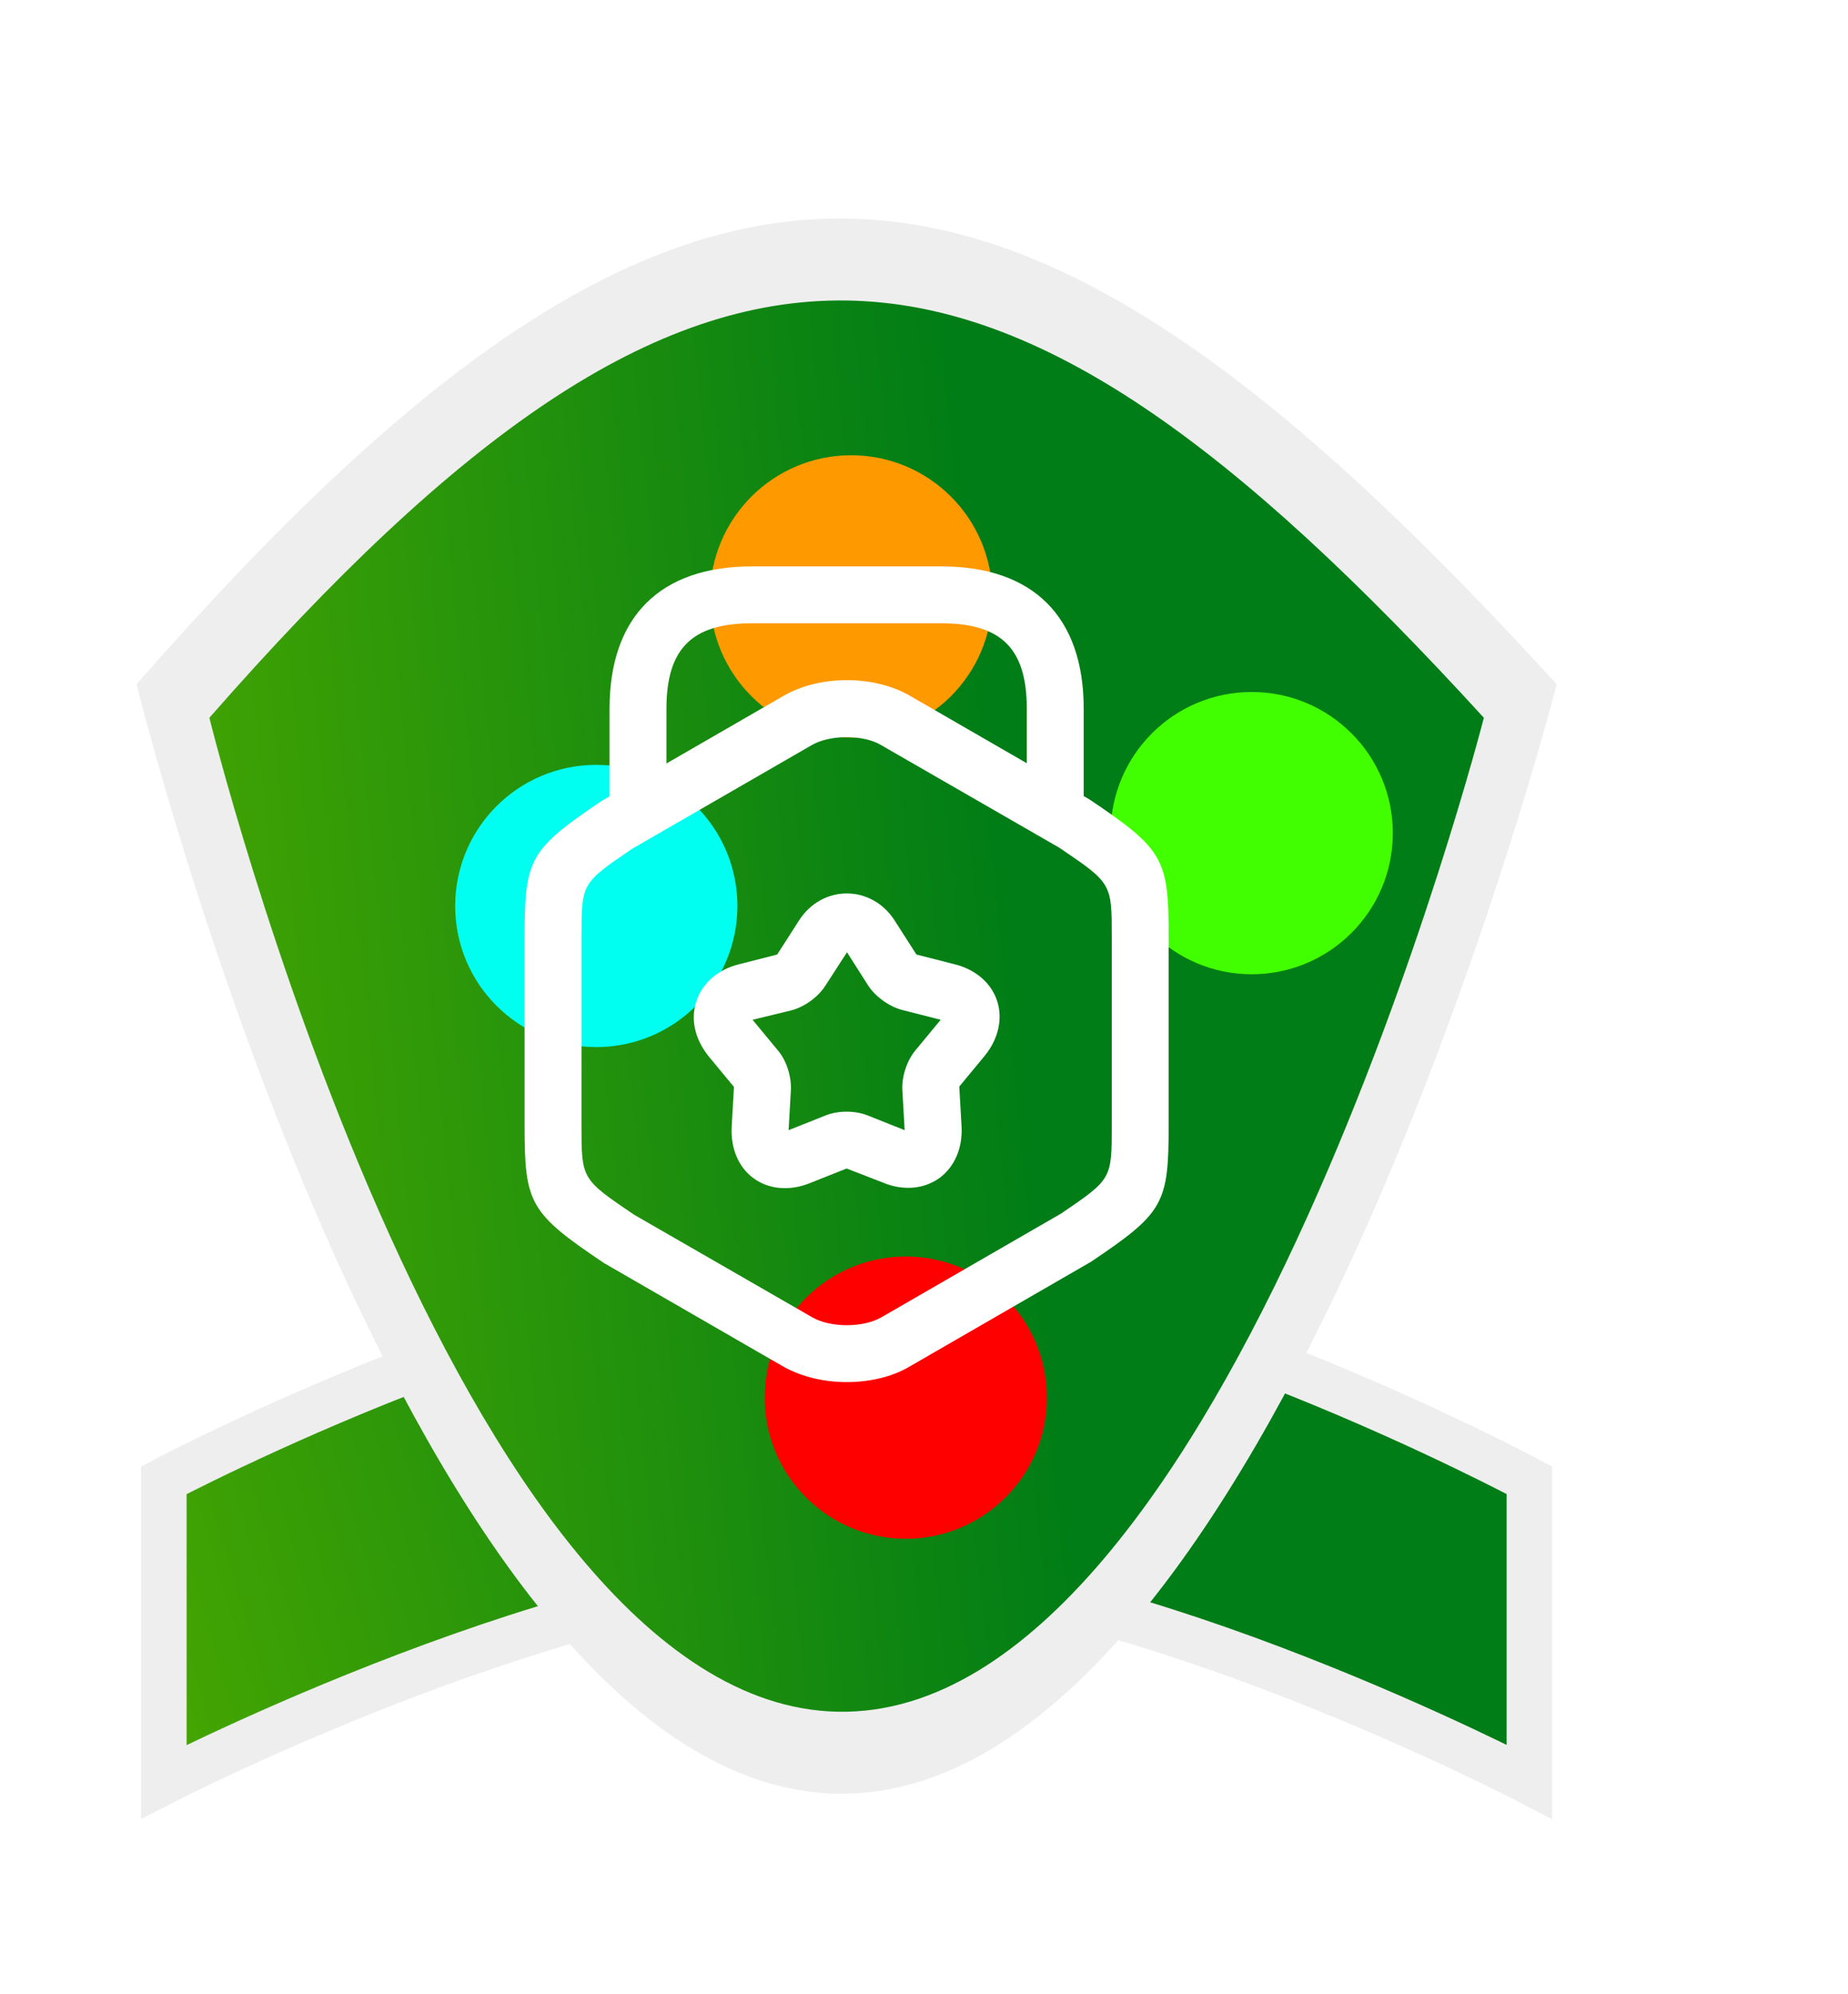 <svg width="203" height="219" viewBox="0 0 203 219" fill="none" xmlns="http://www.w3.org/2000/svg">
<g id="Group 94">
<g id="Vector 12" filter="url(#filter0_d_1171_1282)">
<path d="M168 191.686V158.575C168 158.575 124.804 135.396 94.704 135.005C63.336 134.598 18 158.575 18 158.575V191.686C18 191.686 63.401 168.279 94.704 168.677C124.737 169.059 168 191.686 168 191.686Z" fill="url(#paint0_linear_1171_1282)"/>
<path d="M168 191.686V158.575C168 158.575 124.804 135.396 94.704 135.005C63.336 134.598 18 158.575 18 158.575V191.686C18 191.686 63.401 168.279 94.704 168.677C124.737 169.059 168 191.686 168 191.686Z" stroke="#EEEEEE" stroke-width="5"/>
</g>
<path id="Vector 10" d="M171 75.155C110.085 8.362 75.919 5.549 15 75.155C15 75.155 44.852 196.216 92 196.996C139.65 197.784 171 75.155 171 75.155Z" fill="#EEEEEE"/>
<path id="Vector 11" d="M163 78.832C108.333 18.989 77.671 16.469 23 78.832C23 78.832 49.79 187.298 92.103 187.997C134.865 188.703 163 78.832 163 78.832Z" fill="url(#paint1_linear_1171_1282)"/>
<g id="Ellipse 26" filter="url(#filter1_f_1171_1282)">
<circle cx="93.5" cy="65.5" r="15.5" fill="#FF9900"/>
</g>
<g id="Ellipse 29" filter="url(#filter2_f_1171_1282)">
<circle cx="65.5" cy="99.5" r="15.5" fill="#00FFF0"/>
</g>
<g id="Ellipse 27" filter="url(#filter3_f_1171_1282)">
<circle cx="99.5" cy="153.5" r="15.5" fill="#FF0000"/>
</g>
<g id="Ellipse 28" filter="url(#filter4_f_1171_1282)">
<circle cx="137.5" cy="91.5" r="15.5" fill="#42FF00"/>
</g>
<g id="vuesax/outline/award">
<g id="award">
<path id="Vector" d="M93 151.793C90.5 151.793 88.042 151.21 86.042 150.085L66.333 138.71C58.167 133.21 57.625 132.21 57.625 123.585V102.918C57.625 94.293 58.167 93.293 66.167 87.918L86.083 76.418C90.042 74.126 96 74.126 99.958 76.418L119.667 87.793C127.833 93.293 128.375 94.293 128.375 102.918V123.585C128.375 132.21 127.833 133.21 119.833 138.585L99.917 150.085C97.958 151.251 95.458 151.793 93 151.793ZM93 80.96C91.583 80.96 90.167 81.251 89.167 81.835L69.458 93.21C63.875 97.001 63.875 97.001 63.875 102.918V123.585C63.875 129.501 63.875 129.501 69.667 133.418L89.208 144.668C91.208 145.835 94.833 145.835 96.833 144.668L116.542 133.293C122.125 129.501 122.125 129.501 122.125 123.585V102.918C122.125 97.001 122.125 97.001 116.333 93.085L96.792 81.835C95.833 81.251 94.417 80.96 93 80.96Z" fill="white"/>
<path id="Vector_2" d="M115.917 91.915C114.208 91.915 112.792 90.499 112.792 88.79V77.832C112.792 71.249 110 68.457 103.417 68.457H82.583C76 68.457 73.208 71.249 73.208 77.832V88.499C73.208 90.207 71.792 91.624 70.083 91.624C68.375 91.624 66.958 90.249 66.958 88.499V77.832C66.958 67.749 72.5 62.207 82.583 62.207H103.417C113.5 62.207 119.042 67.749 119.042 77.832V88.79C119.042 90.499 117.625 91.915 115.917 91.915Z" fill="white"/>
<path id="Vector_3" d="M99.792 130.458C98.917 130.458 98 130.292 97.083 129.917L93 128.333L88.917 129.958C86.708 130.833 84.458 130.625 82.792 129.417C81.125 128.208 80.25 126.125 80.375 123.75L80.625 119.375L77.833 116C76.333 114.125 75.833 111.958 76.5 109.958C77.125 108 78.833 106.5 81.125 105.917L85.375 104.833L87.75 101.125C90.292 97.125 95.75 97.125 98.292 101.125L100.667 104.833L104.917 105.917C107.208 106.5 108.917 108 109.542 109.958C110.167 111.917 109.667 114.125 108.167 115.958L105.375 119.333L105.625 123.708C105.75 126.083 104.875 128.125 103.208 129.375C102.208 130.083 101.042 130.458 99.792 130.458ZM82.667 112L85.458 115.375C86.417 116.5 86.958 118.292 86.875 119.75L86.625 124.125L90.708 122.5C92.083 121.958 93.917 121.958 95.292 122.5L99.375 124.125L99.125 119.75C99.042 118.292 99.583 116.542 100.542 115.375L103.333 112L99.083 110.917C97.667 110.542 96.167 109.458 95.375 108.25L93.042 104.583L90.667 108.25C89.875 109.5 88.375 110.583 86.958 110.958L82.667 112Z" fill="white"/>
</g>
</g>
</g>
<defs>
<filter id="filter0_d_1171_1282" x="11.5" y="132.5" width="163" height="71.316" filterUnits="userSpaceOnUse" color-interpolation-filters="sRGB">
<feFlood flood-opacity="0" result="BackgroundImageFix"/>
<feColorMatrix in="SourceAlpha" type="matrix" values="0 0 0 0 0 0 0 0 0 0 0 0 0 0 0 0 0 0 127 0" result="hardAlpha"/>
<feOffset dy="4"/>
<feGaussianBlur stdDeviation="2"/>
<feComposite in2="hardAlpha" operator="out"/>
<feColorMatrix type="matrix" values="0 0 0 0 0.2 0 0 0 0 0.2 0 0 0 0 0.2 0 0 0 0.05 0"/>
<feBlend mode="normal" in2="BackgroundImageFix" result="effect1_dropShadow_1171_1282"/>
<feBlend mode="normal" in="SourceGraphic" in2="effect1_dropShadow_1171_1282" result="shape"/>
</filter>
<filter id="filter1_f_1171_1282" x="28" y="0" width="131" height="131" filterUnits="userSpaceOnUse" color-interpolation-filters="sRGB">
<feFlood flood-opacity="0" result="BackgroundImageFix"/>
<feBlend mode="normal" in="SourceGraphic" in2="BackgroundImageFix" result="shape"/>
<feGaussianBlur stdDeviation="25" result="effect1_foregroundBlur_1171_1282"/>
</filter>
<filter id="filter2_f_1171_1282" x="0" y="34" width="131" height="131" filterUnits="userSpaceOnUse" color-interpolation-filters="sRGB">
<feFlood flood-opacity="0" result="BackgroundImageFix"/>
<feBlend mode="normal" in="SourceGraphic" in2="BackgroundImageFix" result="shape"/>
<feGaussianBlur stdDeviation="25" result="effect1_foregroundBlur_1171_1282"/>
</filter>
<filter id="filter3_f_1171_1282" x="34" y="88" width="131" height="131" filterUnits="userSpaceOnUse" color-interpolation-filters="sRGB">
<feFlood flood-opacity="0" result="BackgroundImageFix"/>
<feBlend mode="normal" in="SourceGraphic" in2="BackgroundImageFix" result="shape"/>
<feGaussianBlur stdDeviation="25" result="effect1_foregroundBlur_1171_1282"/>
</filter>
<filter id="filter4_f_1171_1282" x="72" y="26" width="131" height="131" filterUnits="userSpaceOnUse" color-interpolation-filters="sRGB">
<feFlood flood-opacity="0" result="BackgroundImageFix"/>
<feBlend mode="normal" in="SourceGraphic" in2="BackgroundImageFix" result="shape"/>
<feGaussianBlur stdDeviation="25" result="effect1_foregroundBlur_1171_1282"/>
</filter>
<linearGradient id="paint0_linear_1171_1282" x1="107.552" y1="144.255" x2="5.694" y2="174.188" gradientUnits="userSpaceOnUse">
<stop stop-color="#007D16"/>
<stop offset="1" stop-color="#4BA900"/>
</linearGradient>
<linearGradient id="paint1_linear_1171_1282" x1="106.582" y1="58.306" x2="4.333" y2="68.563" gradientUnits="userSpaceOnUse">
<stop stop-color="#007D16"/>
<stop offset="1" stop-color="#4BA900"/>
</linearGradient>
</defs>
</svg>
